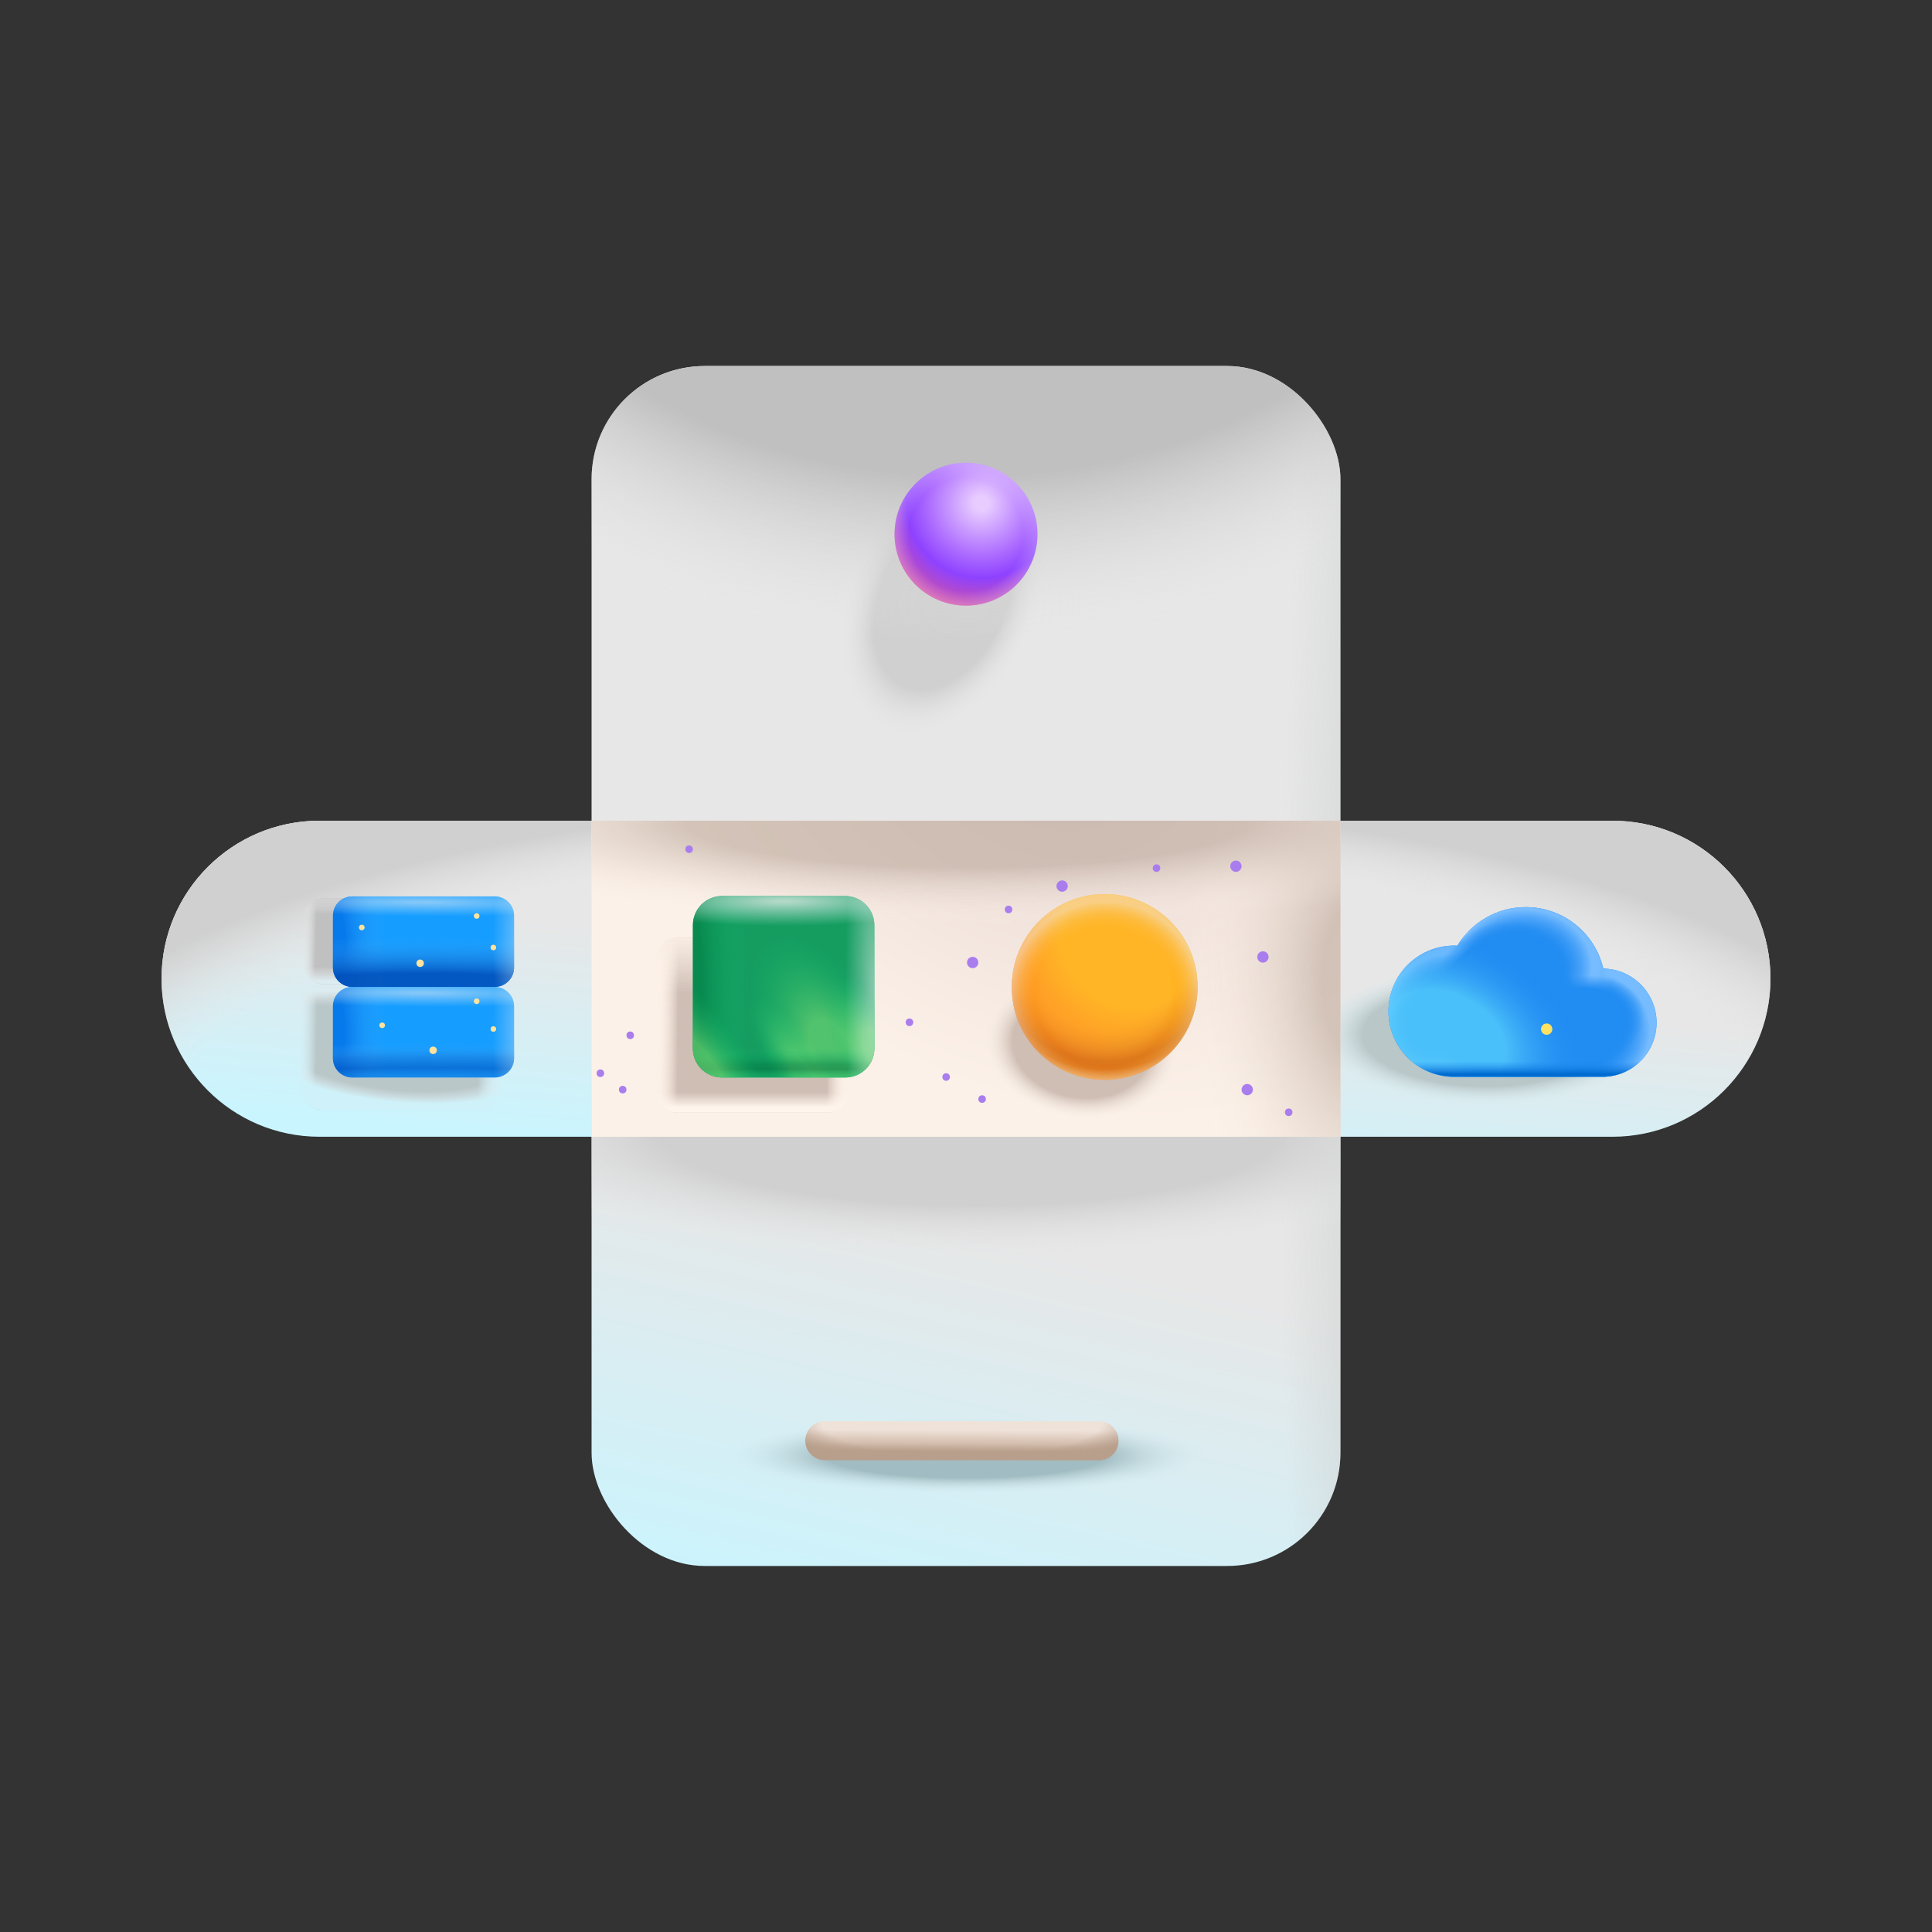 <svg width="512" height="512" viewBox="0 0 512 512" fill="none" xmlns="http://www.w3.org/2000/svg">
<rect x="0" y="0" width="512" height="512" fill="#333333" stroke="none"/>
<path d="M42.809 259.375C42.809 236.248 61.557 217.5 84.684 217.5H427.316C450.443 217.5 469.191 236.248 469.191 259.375C469.191 282.502 450.443 301.251 427.316 301.251H84.684C61.557 301.251 42.809 282.502 42.809 259.375Z" fill="url(#paint0_linear_7780_8289)"/>
<path d="M42.809 259.375C42.809 236.248 61.557 217.5 84.684 217.5H427.316C450.443 217.5 469.191 236.248 469.191 259.375C469.191 282.502 450.443 301.251 427.316 301.251H84.684C61.557 301.251 42.809 282.502 42.809 259.375Z" fill="url(#paint1_radial_7780_8289)"/>
<path d="M42.809 259.375C42.809 236.248 61.557 217.5 84.684 217.5H427.316C450.443 217.5 469.191 236.248 469.191 259.375C469.191 282.502 450.443 301.251 427.316 301.251H84.684C61.557 301.251 42.809 282.502 42.809 259.375Z" fill="url(#paint2_radial_7780_8289)"/>
<path d="M42.809 259.375C42.809 236.248 61.557 217.5 84.684 217.5H427.316C450.443 217.5 469.191 236.248 469.191 259.375C469.191 282.502 450.443 301.251 427.316 301.251H84.684C61.557 301.251 42.809 282.502 42.809 259.375Z" fill="url(#paint3_radial_7780_8289)"/>
<path d="M42.809 259.375C42.809 236.248 61.557 217.5 84.684 217.5H427.316C450.443 217.5 469.191 236.248 469.191 259.375C469.191 282.502 450.443 301.251 427.316 301.251H84.684C61.557 301.251 42.809 282.502 42.809 259.375Z" fill="url(#paint4_radial_7780_8289)"/>
<rect x="156.772" y="97" width="198.455" height="318" rx="30" fill="url(#paint5_linear_7780_8289)"/>
<rect x="156.772" y="97" width="198.455" height="318" rx="30" fill="url(#paint6_radial_7780_8289)"/>
<rect x="156.772" y="97" width="198.455" height="318" rx="30" fill="url(#paint7_radial_7780_8289)" fill-opacity="0.9"/>
<rect x="156.772" y="97" width="198.455" height="318" rx="30" fill="url(#paint8_radial_7780_8289)" fill-opacity="0.9"/>
<rect x="156.772" y="97" width="198.455" height="318" rx="30" fill="url(#paint9_radial_7780_8289)"/>
<rect x="156.772" y="97" width="198.455" height="318" rx="30" fill="url(#paint10_radial_7780_8289)"/>
<path d="M291.271 376.654L218.566 376.627C215.725 376.627 213.422 378.934 213.422 381.781C213.423 384.627 215.726 386.936 218.567 386.936L291.272 386.963C294.113 386.963 296.415 384.656 296.415 381.81C296.415 378.963 294.112 376.655 291.271 376.654Z" fill="url(#paint11_linear_7780_8289)"/>
<path d="M291.271 376.654L218.566 376.627C215.725 376.627 213.422 378.934 213.422 381.781C213.423 384.627 215.726 386.936 218.567 386.936L291.272 386.963C294.113 386.963 296.415 384.656 296.415 381.81C296.415 378.963 294.112 376.655 291.271 376.654Z" fill="url(#paint12_radial_7780_8289)"/>
<path d="M355.228 217.5H156.772V301.251H355.228V217.5Z" fill="url(#paint13_radial_7780_8289)"/>
<path d="M355.228 217.5H156.772V301.251H355.228V217.5Z" fill="url(#paint14_radial_7780_8289)" fill-opacity="0.6"/>
<path d="M355.228 217.5H156.772V301.251H355.228V217.5Z" fill="url(#paint15_radial_7780_8289)" fill-opacity="0.6"/>
<path d="M283.968 296.854C298.436 298.807 311.366 291.499 312.846 280.532C314.326 269.565 303.797 259.091 289.328 257.138C274.859 255.186 261.93 262.493 260.45 273.46C258.969 284.428 269.499 294.901 283.968 296.854Z" fill="url(#paint16_radial_7780_8289)"/>
<rect x="173.938" y="248.553" width="50.813" height="46.303" rx="5.458" fill="url(#paint17_linear_7780_8289)"/>
<rect x="173.938" y="248.553" width="50.813" height="46.303" rx="5.458" fill="url(#paint18_linear_7780_8289)"/>
<rect x="173.938" y="248.553" width="50.813" height="46.303" rx="5.458" fill="url(#paint19_linear_7780_8289)"/>
<rect x="80.288" y="238.069" width="48.661" height="22.737" rx="5.438" fill="url(#paint20_linear_7780_8289)"/>
<rect x="80.288" y="238.069" width="48.661" height="22.737" rx="5.438" fill="url(#paint21_linear_7780_8289)"/>
<rect x="80.288" y="238.069" width="48.661" height="22.737" rx="5.438" fill="url(#paint22_linear_7780_8289)"/>
<path d="M79.436 267.124C79.359 264.068 81.816 261.55 84.873 261.55H127.079C130.083 261.55 132.518 263.985 132.518 266.988V288.667C132.518 291.67 130.083 294.105 127.079 294.105H85.416C82.466 294.105 80.053 291.752 79.979 288.803L79.436 267.124Z" fill="url(#paint23_linear_7780_8289)"/>
<path d="M79.436 267.124C79.359 264.068 81.816 261.55 84.873 261.55H127.079C130.083 261.55 132.518 263.985 132.518 266.988V288.667C132.518 291.67 130.083 294.105 127.079 294.105H85.416C82.466 294.105 80.053 291.752 79.979 288.803L79.436 267.124Z" fill="url(#paint24_radial_7780_8289)"/>
<path d="M79.436 267.124C79.359 264.068 81.816 261.55 84.873 261.55H127.079C130.083 261.55 132.518 263.985 132.518 266.988V288.667C132.518 291.67 130.083 294.105 127.079 294.105H85.416C82.466 294.105 80.053 291.752 79.979 288.803L79.436 267.124Z" fill="url(#paint25_linear_7780_8289)"/>
<circle cx="250.74" cy="285.42" r="1" transform="rotate(-90 250.74 285.42)" fill="#A97DEE"/>
<circle cx="306.49" cy="230.056" r="1" transform="rotate(-90 306.49 230.056)" fill="#A97DEE"/>
<circle cx="182.626" cy="225.056" r="1" transform="rotate(-90 182.626 225.056)" fill="#A97DEE"/>
<circle cx="167.02" cy="274.363" r="1" transform="rotate(-90 167.02 274.363)" fill="#A97DEE"/>
<circle cx="241.02" cy="270.918" r="1" transform="rotate(-90 241.02 270.918)" fill="#A97DEE"/>
<circle cx="159.11" cy="284.42" r="1" transform="rotate(-90 159.11 284.42)" fill="#A97DEE"/>
<circle cx="260.27" cy="291.265" r="1" transform="rotate(-90 260.27 291.265)" fill="#A97DEE"/>
<circle cx="267.275" cy="241.015" r="1" transform="rotate(-90 267.275 241.015)" fill="#A97DEE"/>
<circle cx="341.52" cy="294.765" r="1" transform="rotate(-90 341.52 294.765)" fill="#A97DEE"/>
<circle cx="165.02" cy="288.765" r="1" transform="rotate(-90 165.02 288.765)" fill="#A97DEE"/>
<circle cx="257.77" cy="255.076" r="1.5" transform="rotate(-90 257.77 255.076)" fill="#A97DEE"/>
<circle cx="281.473" cy="234.818" r="1.5" transform="rotate(-90 281.473 234.818)" fill="#A97DEE"/>
<circle cx="330.532" cy="288.765" r="1.5" transform="rotate(-90 330.532 288.765)" fill="#A97DEE"/>
<circle cx="327.532" cy="229.556" r="1.5" transform="rotate(-90 327.532 229.556)" fill="#A97DEE"/>
<circle cx="334.691" cy="253.603" r="1.5" transform="rotate(-90 334.691 253.603)" fill="#A97DEE"/>
<circle cx="256" cy="141.569" r="18.935" fill="url(#paint26_radial_7780_8289)"/>
<circle cx="256" cy="141.569" r="18.935" fill="url(#paint27_radial_7780_8289)" fill-opacity="0.8"/>
<path d="M385.332 285.358C375.738 285.354 367.956 277.576 367.956 267.982C367.956 258.385 375.735 250.605 385.332 250.605C385.629 250.605 385.924 250.613 386.218 250.628C389.912 244.493 396.637 240.39 404.321 240.39C414.324 240.39 422.702 247.344 424.885 256.682C432.705 256.797 439.009 263.172 439.009 271.019C439.009 278.68 433 284.938 425.439 285.337V285.358H385.332Z" fill="url(#paint28_linear_7780_8289)"/>
<path d="M385.332 285.358C375.738 285.354 367.956 277.576 367.956 267.982C367.956 258.385 375.735 250.605 385.332 250.605C385.629 250.605 385.924 250.613 386.218 250.628C389.912 244.493 396.637 240.39 404.321 240.39C414.324 240.39 422.702 247.344 424.885 256.682C432.705 256.797 439.009 263.172 439.009 271.019C439.009 278.68 433 284.938 425.439 285.337V285.358H385.332Z" fill="url(#paint29_radial_7780_8289)"/>
<path d="M385.332 285.358C375.738 285.354 367.956 277.576 367.956 267.982C367.956 258.385 375.735 250.605 385.332 250.605C385.629 250.605 385.924 250.613 386.218 250.628C389.912 244.493 396.637 240.39 404.321 240.39C414.324 240.39 422.702 247.344 424.885 256.682C432.705 256.797 439.009 263.172 439.009 271.019C439.009 278.68 433 284.938 425.439 285.337V285.358H385.332Z" fill="url(#paint30_radial_7780_8289)"/>
<path d="M385.332 285.358C375.738 285.354 367.956 277.576 367.956 267.982C367.956 258.385 375.735 250.605 385.332 250.605C385.629 250.605 385.924 250.613 386.218 250.628C389.912 244.493 396.637 240.39 404.321 240.39C414.324 240.39 422.702 247.344 424.885 256.682C432.705 256.797 439.009 263.172 439.009 271.019C439.009 278.68 433 284.938 425.439 285.337V285.358H385.332Z" fill="url(#paint31_radial_7780_8289)"/>
<path d="M385.332 285.358C375.738 285.354 367.956 277.576 367.956 267.982C367.956 258.385 375.735 250.605 385.332 250.605C385.629 250.605 385.924 250.613 386.218 250.628C389.912 244.493 396.637 240.39 404.321 240.39C414.324 240.39 422.702 247.344 424.885 256.682C432.705 256.797 439.009 263.172 439.009 271.019C439.009 278.68 433 284.938 425.439 285.337V285.358H385.332Z" fill="url(#paint32_radial_7780_8289)"/>
<path d="M385.332 285.358C375.738 285.354 367.956 277.576 367.956 267.982C367.956 258.385 375.735 250.605 385.332 250.605C385.629 250.605 385.924 250.613 386.218 250.628C389.912 244.493 396.637 240.39 404.321 240.39C414.324 240.39 422.702 247.344 424.885 256.682C432.705 256.797 439.009 263.172 439.009 271.019C439.009 278.68 433 284.938 425.439 285.337V285.358H385.332Z" fill="url(#paint33_radial_7780_8289)"/>
<path d="M385.332 285.358C375.738 285.354 367.956 277.576 367.956 267.982C367.956 258.385 375.735 250.605 385.332 250.605C385.629 250.605 385.924 250.613 386.218 250.628C389.912 244.493 396.637 240.39 404.321 240.39C414.324 240.39 422.702 247.344 424.885 256.682C432.705 256.797 439.009 263.172 439.009 271.019C439.009 278.68 433 284.938 425.439 285.337V285.358H385.332Z" fill="url(#paint34_radial_7780_8289)"/>
<path d="M385.332 285.358C375.738 285.354 367.956 277.576 367.956 267.982C367.956 258.385 375.735 250.605 385.332 250.605C385.629 250.605 385.924 250.613 386.218 250.628C389.912 244.493 396.637 240.39 404.321 240.39C414.324 240.39 422.702 247.344 424.885 256.682C432.705 256.797 439.009 263.172 439.009 271.019C439.009 278.68 433 284.938 425.439 285.337V285.358H385.332Z" fill="url(#paint35_radial_7780_8289)"/>
<path d="M385.332 285.358C375.738 285.354 367.956 277.576 367.956 267.982C367.956 258.385 375.735 250.605 385.332 250.605C385.629 250.605 385.924 250.613 386.218 250.628C389.912 244.493 396.637 240.39 404.321 240.39C414.324 240.39 422.702 247.344 424.885 256.682C432.705 256.797 439.009 263.172 439.009 271.019C439.009 278.68 433 284.938 425.439 285.337V285.358H385.332Z" fill="url(#paint36_radial_7780_8289)" fill-opacity="0.6"/>
<path d="M385.332 285.358C375.738 285.354 367.956 277.576 367.956 267.982C367.956 258.385 375.735 250.605 385.332 250.605C385.629 250.605 385.924 250.613 386.218 250.628C389.912 244.493 396.637 240.39 404.321 240.39C414.324 240.39 422.702 247.344 424.885 256.682C432.705 256.797 439.009 263.172 439.009 271.019C439.009 278.68 433 284.938 425.439 285.337V285.358H385.332Z" fill="url(#paint37_linear_7780_8289)"/>
<circle cx="409.884" cy="272.728" r="1.5" fill="#FFE261"/>
<path d="M93.364 261.548C90.53 261.548 88.233 263.845 88.233 266.678L88.233 280.416C88.233 283.249 90.53 285.546 93.364 285.546L131.1 285.546C133.933 285.546 136.23 283.249 136.23 280.416V266.678C136.23 263.845 133.933 261.548 131.1 261.548L93.364 261.548Z" fill="#159DFF"/>
<path d="M93.364 261.548C90.53 261.548 88.233 263.845 88.233 266.678L88.233 280.416C88.233 283.249 90.53 285.546 93.364 285.546L131.1 285.546C133.933 285.546 136.23 283.249 136.23 280.416V266.678C136.23 263.845 133.933 261.548 131.1 261.548L93.364 261.548Z" fill="url(#paint38_radial_7780_8289)" fill-opacity="0.7"/>
<path d="M93.364 261.548C90.53 261.548 88.233 263.845 88.233 266.678L88.233 280.416C88.233 283.249 90.53 285.546 93.364 285.546L131.1 285.546C133.933 285.546 136.23 283.249 136.23 280.416V266.678C136.23 263.845 133.933 261.548 131.1 261.548L93.364 261.548Z" fill="url(#paint39_radial_7780_8289)" fill-opacity="0.5"/>
<path d="M93.364 261.548C90.53 261.548 88.233 263.845 88.233 266.678L88.233 280.416C88.233 283.249 90.53 285.546 93.364 285.546L131.1 285.546C133.933 285.546 136.23 283.249 136.23 280.416V266.678C136.23 263.845 133.933 261.548 131.1 261.548L93.364 261.548Z" fill="url(#paint40_radial_7780_8289)" fill-opacity="0.5"/>
<path d="M93.364 261.548C90.53 261.548 88.233 263.845 88.233 266.678L88.233 280.416C88.233 283.249 90.53 285.546 93.364 285.546L131.1 285.546C133.933 285.546 136.23 283.249 136.23 280.416V266.678C136.23 263.845 133.933 261.548 131.1 261.548L93.364 261.548Z" fill="url(#paint41_radial_7780_8289)" fill-opacity="0.5"/>
<path d="M93.364 237.551C90.53 237.551 88.233 239.848 88.233 242.681L88.233 256.419C88.233 259.252 90.53 261.549 93.364 261.549H131.1C133.933 261.549 136.23 259.252 136.23 256.419V242.681C136.23 239.848 133.933 237.551 131.1 237.551L93.364 237.551Z" fill="#159DFF"/>
<path d="M93.364 237.551C90.53 237.551 88.233 239.848 88.233 242.681L88.233 256.419C88.233 259.252 90.53 261.549 93.364 261.549H131.1C133.933 261.549 136.23 259.252 136.23 256.419V242.681C136.23 239.848 133.933 237.551 131.1 237.551L93.364 237.551Z" fill="url(#paint42_radial_7780_8289)" fill-opacity="0.7"/>
<path d="M93.364 237.551C90.53 237.551 88.233 239.848 88.233 242.681L88.233 256.419C88.233 259.252 90.53 261.549 93.364 261.549H131.1C133.933 261.549 136.23 259.252 136.23 256.419V242.681C136.23 239.848 133.933 237.551 131.1 237.551L93.364 237.551Z" fill="url(#paint43_radial_7780_8289)" fill-opacity="0.8"/>
<path d="M93.364 237.551C90.53 237.551 88.233 239.848 88.233 242.681L88.233 256.419C88.233 259.252 90.53 261.549 93.364 261.549H131.1C133.933 261.549 136.23 259.252 136.23 256.419V242.681C136.23 239.848 133.933 237.551 131.1 237.551L93.364 237.551Z" fill="url(#paint44_radial_7780_8289)" fill-opacity="0.5"/>
<path d="M93.364 237.551C90.53 237.551 88.233 239.848 88.233 242.681L88.233 256.419C88.233 259.252 90.53 261.549 93.364 261.549H131.1C133.933 261.549 136.23 259.252 136.23 256.419V242.681C136.23 239.848 133.933 237.551 131.1 237.551L93.364 237.551Z" fill="url(#paint45_radial_7780_8289)" fill-opacity="0.5"/>
<circle cx="130.744" cy="251.094" r="0.737" fill="#FEE39E"/>
<circle cx="126.325" cy="242.746" r="0.737" fill="#FEE39E"/>
<circle cx="126.325" cy="265.334" r="0.737" fill="#FEE39E"/>
<circle cx="111.348" cy="255.267" r="0.982" fill="#FEE39E"/>
<circle cx="114.786" cy="278.345" r="0.982" fill="#FEE39E"/>
<circle cx="130.744" cy="272.698" r="0.737" fill="#FEE39E"/>
<circle cx="101.282" cy="271.717" r="0.737" fill="#FEE39E"/>
<circle cx="95.881" cy="245.788" r="0.737" fill="#FEE39E"/>
<path d="M191.335 237.461C187.078 237.461 183.626 240.912 183.626 245.17L183.626 277.837C183.626 282.095 187.078 285.546 191.335 285.546H224.003C228.26 285.546 231.711 282.095 231.711 277.837V245.17C231.711 240.912 228.26 237.461 224.003 237.461L191.335 237.461Z" fill="#2BBE7C"/>
<path d="M191.335 237.461C187.078 237.461 183.626 240.912 183.626 245.17L183.626 277.837C183.626 282.095 187.078 285.546 191.335 285.546H224.003C228.26 285.546 231.711 282.095 231.711 277.837V245.17C231.711 240.912 228.26 237.461 224.003 237.461L191.335 237.461Z" fill="#007D44" fill-opacity="0.5"/>
<path d="M191.335 237.461C187.078 237.461 183.626 240.912 183.626 245.17L183.626 277.837C183.626 282.095 187.078 285.546 191.335 285.546H224.003C228.26 285.546 231.711 282.095 231.711 277.837V245.17C231.711 240.912 228.26 237.461 224.003 237.461L191.335 237.461Z" fill="url(#paint46_radial_7780_8289)" fill-opacity="0.5"/>
<path d="M191.335 237.461C187.078 237.461 183.626 240.912 183.626 245.17L183.626 277.837C183.626 282.095 187.078 285.546 191.335 285.546H224.003C228.26 285.546 231.711 282.095 231.711 277.837V245.17C231.711 240.912 228.26 237.461 224.003 237.461L191.335 237.461Z" fill="url(#paint47_radial_7780_8289)" fill-opacity="0.5"/>
<path d="M191.335 237.461C187.078 237.461 183.626 240.912 183.626 245.17L183.626 277.837C183.626 282.095 187.078 285.546 191.335 285.546H224.003C228.26 285.546 231.711 282.095 231.711 277.837V245.17C231.711 240.912 228.26 237.461 224.003 237.461L191.335 237.461Z" fill="url(#paint48_radial_7780_8289)" fill-opacity="0.6"/>
<path d="M191.335 237.461C187.078 237.461 183.626 240.912 183.626 245.17L183.626 277.837C183.626 282.095 187.078 285.546 191.335 285.546H224.003C228.26 285.546 231.711 282.095 231.711 277.837V245.17C231.711 240.912 228.26 237.461 224.003 237.461L191.335 237.461Z" fill="url(#paint49_radial_7780_8289)" fill-opacity="0.5"/>
<path d="M191.335 237.461C187.078 237.461 183.626 240.912 183.626 245.17L183.626 277.837C183.626 282.095 187.078 285.546 191.335 285.546H224.003C228.26 285.546 231.711 282.095 231.711 277.837V245.17C231.711 240.912 228.26 237.461 224.003 237.461L191.335 237.461Z" fill="url(#paint50_radial_7780_8289)" fill-opacity="0.5"/>
<path d="M191.335 237.461C187.078 237.461 183.626 240.912 183.626 245.17L183.626 277.837C183.626 282.095 187.078 285.546 191.335 285.546H224.003C228.26 285.546 231.711 282.095 231.711 277.837V245.17C231.711 240.912 228.26 237.461 224.003 237.461L191.335 237.461Z" fill="url(#paint51_radial_7780_8289)" fill-opacity="0.5"/>
<path d="M191.335 237.461C187.078 237.461 183.626 240.912 183.626 245.17L183.626 277.837C183.626 282.095 187.078 285.546 191.335 285.546H224.003C228.26 285.546 231.711 282.095 231.711 277.837V245.17C231.711 240.912 228.26 237.461 224.003 237.461L191.335 237.461Z" fill="url(#paint52_radial_7780_8289)" fill-opacity="0.5"/>
<path d="M191.335 237.461C187.078 237.461 183.626 240.912 183.626 245.17L183.626 277.837C183.626 282.095 187.078 285.546 191.335 285.546H224.003C228.26 285.546 231.711 282.095 231.711 277.837V245.17C231.711 240.912 228.26 237.461 224.003 237.461L191.335 237.461Z" fill="url(#paint53_radial_7780_8289)" fill-opacity="0.7"/>
<path d="M292.755 286.173C306.354 286.173 317.379 275.149 317.379 261.549C317.379 247.95 306.354 236.926 292.755 236.926C279.156 236.926 268.131 247.95 268.131 261.549C268.131 275.149 279.156 286.173 292.755 286.173Z" fill="url(#paint54_radial_7780_8289)"/>
<path d="M292.755 286.173C306.354 286.173 317.379 275.149 317.379 261.549C317.379 247.95 306.354 236.926 292.755 236.926C279.156 236.926 268.131 247.95 268.131 261.549C268.131 275.149 279.156 286.173 292.755 286.173Z" fill="url(#paint55_radial_7780_8289)" fill-opacity="0.15"/>
<path d="M292.755 286.173C306.354 286.173 317.379 275.149 317.379 261.549C317.379 247.95 306.354 236.926 292.755 236.926C279.156 236.926 268.131 247.95 268.131 261.549C268.131 275.149 279.156 286.173 292.755 286.173Z" fill="url(#paint56_radial_7780_8289)" fill-opacity="0.5"/>
<path d="M292.755 286.173C306.354 286.173 317.379 275.149 317.379 261.549C317.379 247.95 306.354 236.926 292.755 236.926C279.156 236.926 268.131 247.95 268.131 261.549C268.131 275.149 279.156 286.173 292.755 286.173Z" fill="url(#paint57_radial_7780_8289)" fill-opacity="0.5"/>
<defs>
<linearGradient id="paint0_linear_7780_8289" x1="311.191" y1="177.5" x2="294.691" y2="357.5" gradientUnits="userSpaceOnUse">
<stop offset="0.452" stop-color="#E7E7E7"/>
<stop offset="0.772" stop-color="#C9F5FF"/>
</linearGradient>
<radialGradient id="paint1_radial_7780_8289" cx="0" cy="0" r="1" gradientUnits="userSpaceOnUse" gradientTransform="translate(474.818 207.343) rotate(53.136) scale(108.845 51.933)">
<stop offset="0.451" stop-color="#D0D0D0"/>
<stop offset="0.893" stop-color="#E9E9E9" stop-opacity="0"/>
</radialGradient>
<radialGradient id="paint2_radial_7780_8289" cx="0" cy="0" r="1" gradientUnits="userSpaceOnUse" gradientTransform="translate(58.054 222.209) rotate(146.66) scale(67.623 32.265)">
<stop offset="0.316" stop-color="#D0D0D0"/>
<stop offset="1" stop-color="#E9E9E9" stop-opacity="0"/>
</radialGradient>
<radialGradient id="paint3_radial_7780_8289" cx="0" cy="0" r="1" gradientUnits="userSpaceOnUse" gradientTransform="translate(256.191 301.5) scale(283 99.862)">
<stop offset="0.742" stop-color="#E9E9E9" stop-opacity="0"/>
<stop offset="0.891" stop-color="#D0D0D0"/>
</radialGradient>
<radialGradient id="paint4_radial_7780_8289" cx="0" cy="0" r="1" gradientUnits="userSpaceOnUse" gradientTransform="translate(393.691 274.5) rotate(0.516) scale(55.502 22.994)">
<stop offset="0.585" stop-color="#B9C7C9"/>
<stop offset="0.806" stop-color="#D9EDF1" stop-opacity="0"/>
</radialGradient>
<linearGradient id="paint5_linear_7780_8289" x1="279.272" y1="94" x2="160.272" y2="602" gradientUnits="userSpaceOnUse">
<stop offset="0.444" stop-color="#E7E7E7"/>
<stop offset="0.663" stop-color="#C9F5FF"/>
</linearGradient>
<radialGradient id="paint6_radial_7780_8289" cx="0" cy="0" r="1" gradientUnits="userSpaceOnUse" gradientTransform="translate(250.163 158.045) rotate(114.1) scale(41.99 26.847)">
<stop offset="0.621" stop-color="#D0D0D0"/>
<stop offset="0.934" stop-color="#E7E7E7" stop-opacity="0"/>
</radialGradient>
<radialGradient id="paint7_radial_7780_8289" cx="0" cy="0" r="1" gradientUnits="userSpaceOnUse" gradientTransform="translate(256 385.75) rotate(90) scale(10.25 64.478)">
<stop offset="0.572" stop-color="#9CB7BD"/>
<stop offset="1" stop-color="#D7EEF3" stop-opacity="0"/>
</radialGradient>
<radialGradient id="paint8_radial_7780_8289" cx="0" cy="0" r="1" gradientUnits="userSpaceOnUse" gradientTransform="translate(455.377 212.809) rotate(-178.716) scale(175.725 983.548)">
<stop offset="0.476" stop-color="#CCCECE"/>
<stop offset="0.656" stop-color="#CCCECE" stop-opacity="0"/>
</radialGradient>
<radialGradient id="paint9_radial_7780_8289" cx="0" cy="0" r="1" gradientUnits="userSpaceOnUse" gradientTransform="translate(256 9.125) rotate(90) scale(209.103 257.553)">
<stop offset="0.562" stop-color="#C0C0C0"/>
<stop offset="0.771" stop-color="#E7E7E7" stop-opacity="0"/>
</radialGradient>
<radialGradient id="paint10_radial_7780_8289" cx="0" cy="0" r="1" gradientUnits="userSpaceOnUse" gradientTransform="translate(256.272 300) rotate(0.319) scale(179.503 42.202)">
<stop offset="0.46" stop-color="#D0D0D0"/>
<stop offset="0.806" stop-color="#E9E9E9" stop-opacity="0"/>
</radialGradient>
<linearGradient id="paint11_linear_7780_8289" x1="210.66" y1="364.434" x2="210.541" y2="388.42" gradientUnits="userSpaceOnUse">
<stop offset="0.598" stop-color="#EFE2D9"/>
<stop offset="0.74" stop-color="#D5BFAF"/>
<stop offset="0.832" stop-color="#B89F8C"/>
</linearGradient>
<radialGradient id="paint12_radial_7780_8289" cx="0" cy="0" r="1" gradientUnits="userSpaceOnUse" gradientTransform="translate(254.919 376.75) scale(49.522 11.765)">
<stop offset="0.753" stop-color="#B89F8C" stop-opacity="0"/>
<stop offset="1" stop-color="#B89F8C"/>
</radialGradient>
<radialGradient id="paint13_radial_7780_8289" cx="0" cy="0" r="1" gradientUnits="userSpaceOnUse" gradientTransform="translate(273.082 186.667) rotate(123.767) scale(209.259 278.462)">
<stop stop-color="#E6D5D0"/>
<stop offset="0.473" stop-color="#FCF1E8"/>
</radialGradient>
<radialGradient id="paint14_radial_7780_8289" cx="0" cy="0" r="1" gradientUnits="userSpaceOnUse" gradientTransform="translate(362.772 259.375) rotate(-89.706) scale(97.376 53.022)">
<stop offset="0.233" stop-color="#B9A69A"/>
<stop offset="0.915" stop-color="#FFF6EE" stop-opacity="0"/>
</radialGradient>
<radialGradient id="paint15_radial_7780_8289" cx="0" cy="0" r="1" gradientUnits="userSpaceOnUse" gradientTransform="translate(256 217.5) rotate(-180) scale(212.631 35.434)">
<stop offset="0.347" stop-color="#B9A69A"/>
<stop offset="0.769" stop-color="#FFF6EE" stop-opacity="0"/>
</radialGradient>
<radialGradient id="paint16_radial_7780_8289" cx="0" cy="0" r="1" gradientUnits="userSpaceOnUse" gradientTransform="translate(286.648 276.996) rotate(97.687) scale(20.038 26.436)">
<stop offset="0.695" stop-color="#CFBEB4"/>
<stop offset="1" stop-color="#FFF7EF" stop-opacity="0"/>
</radialGradient>
<linearGradient id="paint17_linear_7780_8289" x1="173.938" y1="269.459" x2="224.75" y2="270.04" gradientUnits="userSpaceOnUse">
<stop stop-color="#FFF4EB" stop-opacity="0"/>
<stop offset="0.114" stop-color="#CFBEB4"/>
<stop offset="0.893" stop-color="#CFBEB4"/>
<stop offset="1" stop-color="#FFF4EB" stop-opacity="0"/>
</linearGradient>
<linearGradient id="paint18_linear_7780_8289" x1="199.344" y1="248.553" x2="199.344" y2="263.1" gradientUnits="userSpaceOnUse">
<stop stop-color="#F8ECE3"/>
<stop offset="1" stop-color="#FFF4EB" stop-opacity="0"/>
</linearGradient>
<linearGradient id="paint19_linear_7780_8289" x1="199.344" y1="294.855" x2="199.344" y2="254.507" gradientUnits="userSpaceOnUse">
<stop offset="0.035" stop-color="#FFF4EB"/>
<stop offset="0.133" stop-color="#FFF4EB" stop-opacity="0"/>
</linearGradient>
<linearGradient id="paint20_linear_7780_8289" x1="80.288" y1="248.335" x2="128.93" y2="249.42" gradientUnits="userSpaceOnUse">
<stop stop-color="#E6E6E6" stop-opacity="0"/>
<stop offset="0.07" stop-color="#C0C0C0"/>
<stop offset="0.893" stop-color="#C0C0C0"/>
<stop offset="1" stop-color="#E6E6E6" stop-opacity="0"/>
</linearGradient>
<linearGradient id="paint21_linear_7780_8289" x1="104.618" y1="238.069" x2="104.618" y2="242.241" gradientUnits="userSpaceOnUse">
<stop stop-color="#D1D1D1"/>
<stop offset="1" stop-color="#E6E6E6" stop-opacity="0"/>
</linearGradient>
<linearGradient id="paint22_linear_7780_8289" x1="104.618" y1="260.807" x2="104.618" y2="240.993" gradientUnits="userSpaceOnUse">
<stop offset="0.035" stop-color="#DCECF0"/>
<stop offset="0.237" stop-color="#E3E8E9" stop-opacity="0"/>
</linearGradient>
<linearGradient id="paint23_linear_7780_8289" x1="79.296" y1="276.249" x2="132.508" y2="277.155" gradientUnits="userSpaceOnUse">
<stop stop-color="#DAECF0" stop-opacity="0"/>
<stop offset="0.085" stop-color="#B9C7C9"/>
<stop offset="0.893" stop-color="#B9C7C9"/>
<stop offset="1" stop-color="#DAECF0" stop-opacity="0"/>
</linearGradient>
<radialGradient id="paint24_radial_7780_8289" cx="0" cy="0" r="1" gradientUnits="userSpaceOnUse" gradientTransform="translate(104.023 276.54) rotate(-83.555) scale(16.784 45.289)">
<stop offset="0.724" stop-color="#E0E9EB" stop-opacity="0"/>
<stop offset="0.919" stop-color="#CFF2FA"/>
</radialGradient>
<linearGradient id="paint25_linear_7780_8289" x1="87.614" y1="261.55" x2="87.364" y2="283" gradientUnits="userSpaceOnUse">
<stop offset="0.035" stop-color="#DCECF0"/>
<stop offset="0.237" stop-color="#E3E8E9" stop-opacity="0"/>
</linearGradient>
<radialGradient id="paint26_radial_7780_8289" cx="0" cy="0" r="1" gradientUnits="userSpaceOnUse" gradientTransform="translate(260.06 133.396) rotate(120.18) scale(38.778)">
<stop offset="0.05" stop-color="#E8CCFF"/>
<stop offset="0.23" stop-color="#C594FF"/>
<stop offset="0.36" stop-color="#AD6CFF"/>
<stop offset="0.51" stop-color="#8E42FF"/>
<stop offset="0.78" stop-color="#E0538F"/>
</radialGradient>
<radialGradient id="paint27_radial_7780_8289" cx="0" cy="0" r="1" gradientUnits="userSpaceOnUse" gradientTransform="translate(255.998 141.585) rotate(97.82) scale(33.613)">
<stop offset="0.45" stop-color="white" stop-opacity="0"/>
<stop offset="0.84" stop-color="white"/>
</radialGradient>
<linearGradient id="paint28_linear_7780_8289" x1="403.482" y1="240.39" x2="403.482" y2="285.358" gradientUnits="userSpaceOnUse">
<stop offset="0.908" stop-color="#208CF2"/>
</linearGradient>
<radialGradient id="paint29_radial_7780_8289" cx="0" cy="0" r="1" gradientUnits="userSpaceOnUse" gradientTransform="translate(417.04 274.331) rotate(166.906) scale(48.673 40.257)">
<stop offset="0.222" stop-color="#218CF2" stop-opacity="0"/>
<stop offset="0.422" stop-color="#77BCFF"/>
<stop offset="0.518" stop-color="#77BCFF"/>
<stop offset="0.547" stop-color="#218CF2" stop-opacity="0"/>
</radialGradient>
<radialGradient id="paint30_radial_7780_8289" cx="0" cy="0" r="1" gradientUnits="userSpaceOnUse" gradientTransform="translate(406.665 258.456) rotate(136.332) scale(38.017 31.748)">
<stop offset="0.422" stop-color="#218CF2"/>
<stop offset="0.547" stop-color="#218CF2" stop-opacity="0"/>
</radialGradient>
<radialGradient id="paint31_radial_7780_8289" cx="0" cy="0" r="1" gradientUnits="userSpaceOnUse" gradientTransform="translate(403.482 256.581) rotate(86.173) scale(32.698 38.681)">
<stop offset="0.24" stop-color="#218CF2" stop-opacity="0"/>
<stop offset="0.475" stop-color="#77BCFF"/>
<stop offset="0.518" stop-color="#77BCFF"/>
<stop offset="0.633" stop-color="#77BCFF" stop-opacity="0"/>
</radialGradient>
<radialGradient id="paint32_radial_7780_8289" cx="0" cy="0" r="1" gradientUnits="userSpaceOnUse" gradientTransform="translate(394.915 272.956) rotate(-162.826) scale(52.072 43.485)">
<stop offset="0.483" stop-color="#218CF2"/>
<stop offset="0.547" stop-color="#218CF2" stop-opacity="0"/>
</radialGradient>
<radialGradient id="paint33_radial_7780_8289" cx="0" cy="0" r="1" gradientUnits="userSpaceOnUse" gradientTransform="translate(418.04 271.081) rotate(168.503) scale(30.104 20.896)">
<stop offset="0.43" stop-color="#218CF2"/>
<stop offset="0.596" stop-color="#218CF2" stop-opacity="0"/>
</radialGradient>
<radialGradient id="paint34_radial_7780_8289" cx="0" cy="0" r="1" gradientUnits="userSpaceOnUse" gradientTransform="translate(381.665 269.331) rotate(39.629) scale(31.161 36.863)">
<stop offset="0.259" stop-color="#218CF2" stop-opacity="0"/>
<stop offset="0.475" stop-color="#77BCFF"/>
<stop offset="0.518" stop-color="#77BCFF"/>
<stop offset="0.633" stop-color="#77BCFF" stop-opacity="0"/>
</radialGradient>
<radialGradient id="paint35_radial_7780_8289" cx="0" cy="0" r="1" gradientUnits="userSpaceOnUse" gradientTransform="translate(397.415 266.456) rotate(112.834) scale(38.654 32.425)">
<stop offset="0.483" stop-color="#218CF2"/>
<stop offset="0.596" stop-color="#218CF2" stop-opacity="0"/>
</radialGradient>
<radialGradient id="paint36_radial_7780_8289" cx="0" cy="0" r="1" gradientUnits="userSpaceOnUse" gradientTransform="translate(383.165 274.956) rotate(115.685) scale(76.427 109.014)">
<stop offset="0.151" stop-color="#66E3FF"/>
<stop offset="0.352" stop-color="#218CF2" stop-opacity="0"/>
</radialGradient>
<linearGradient id="paint37_linear_7780_8289" x1="403.482" y1="240.39" x2="403.482" y2="285.358" gradientUnits="userSpaceOnUse">
<stop offset="0.908" stop-color="#208CF2" stop-opacity="0"/>
<stop offset="0.983" stop-color="#006CD1"/>
</linearGradient>
<radialGradient id="paint38_radial_7780_8289" cx="0" cy="0" r="1" gradientUnits="userSpaceOnUse" gradientTransform="translate(86.79 273.522) rotate(-180) scale(18.21 51.182)">
<stop offset="0.245" stop-color="#0069E3"/>
<stop offset="0.867" stop-color="#3FAEFF" stop-opacity="0"/>
</radialGradient>
<radialGradient id="paint39_radial_7780_8289" cx="0" cy="0" r="1" gradientUnits="userSpaceOnUse" gradientTransform="translate(112.384 286.585) rotate(90) scale(13.339 217.528)">
<stop stop-color="#207BD9" stop-opacity="0.5"/>
<stop offset="0.267" stop-color="#0047B2"/>
<stop offset="0.499" stop-color="#207BD9"/>
<stop offset="0.753" stop-color="#3FAEFF" stop-opacity="0"/>
</radialGradient>
<radialGradient id="paint40_radial_7780_8289" cx="0" cy="0" r="1" gradientUnits="userSpaceOnUse" gradientTransform="translate(139.061 273.389) scale(13.082 46.548)">
<stop stop-color="#F2F1F3"/>
<stop offset="0.659" stop-color="#D9EEF3" stop-opacity="0"/>
</radialGradient>
<radialGradient id="paint41_radial_7780_8289" cx="0" cy="0" r="1" gradientUnits="userSpaceOnUse" gradientTransform="translate(112.127 263.129) rotate(-89.578) scale(7.432 105.778)">
<stop offset="0.027" stop-color="#F2F1F3"/>
<stop offset="0.5" stop-color="#D9EEF3" stop-opacity="0"/>
</radialGradient>
<radialGradient id="paint42_radial_7780_8289" cx="0" cy="0" r="1" gradientUnits="userSpaceOnUse" gradientTransform="translate(86.79 249.525) rotate(-180) scale(18.21 51.181)">
<stop offset="0.245" stop-color="#0069E3"/>
<stop offset="0.867" stop-color="#3FAEFF" stop-opacity="0"/>
</radialGradient>
<radialGradient id="paint43_radial_7780_8289" cx="0" cy="0" r="1" gradientUnits="userSpaceOnUse" gradientTransform="translate(112.127 261.705) rotate(90) scale(13.339 134.053)">
<stop offset="0.285" stop-color="#0047B2"/>
<stop offset="1" stop-color="#3FAEFF" stop-opacity="0"/>
</radialGradient>
<radialGradient id="paint44_radial_7780_8289" cx="0" cy="0" r="1" gradientUnits="userSpaceOnUse" gradientTransform="translate(139.061 249.392) scale(13.082 46.547)">
<stop stop-color="#F2F1F3"/>
<stop offset="0.659" stop-color="#D9EEF3" stop-opacity="0"/>
</radialGradient>
<radialGradient id="paint45_radial_7780_8289" cx="0" cy="0" r="1" gradientUnits="userSpaceOnUse" gradientTransform="translate(112.127 239.131) rotate(-89.578) scale(7.432 105.778)">
<stop offset="0.027" stop-color="#F2F1F3"/>
<stop offset="0.5" stop-color="#D9EEF3" stop-opacity="0"/>
</radialGradient>
<radialGradient id="paint46_radial_7780_8289" cx="0" cy="0" r="1" gradientUnits="userSpaceOnUse" gradientTransform="translate(214.814 287.921) rotate(57.095) scale(31.218 8.313)">
<stop offset="0.298" stop-color="#8EE779"/>
<stop offset="0.916" stop-color="#0EC06F" stop-opacity="0"/>
</radialGradient>
<radialGradient id="paint47_radial_7780_8289" cx="0" cy="0" r="1" gradientUnits="userSpaceOnUse" gradientTransform="translate(222.009 280.983) rotate(60.662) scale(40.383 18.493)">
<stop offset="0.298" stop-color="#8EE779"/>
<stop offset="0.916" stop-color="#0EC06F" stop-opacity="0"/>
</radialGradient>
<radialGradient id="paint48_radial_7780_8289" cx="0" cy="0" r="1" gradientUnits="userSpaceOnUse" gradientTransform="translate(182.18 261.454) rotate(-180) scale(18.244 102.551)">
<stop offset="0.221" stop-color="#007D44"/>
<stop offset="0.867" stop-color="#0EC06F" stop-opacity="0"/>
</radialGradient>
<radialGradient id="paint49_radial_7780_8289" cx="0" cy="0" r="1" gradientUnits="userSpaceOnUse" gradientTransform="translate(207.619 292.289) rotate(-90) scale(14.39 740.046)">
<stop offset="0.447" stop-color="#0EC06F" stop-opacity="0.5"/>
<stop offset="0.618" stop-color="#026E3D"/>
<stop offset="0.714" stop-color="#007D44"/>
<stop offset="1" stop-color="#0EC06F" stop-opacity="0"/>
</radialGradient>
<radialGradient id="paint50_radial_7780_8289" cx="0" cy="0" r="1" gradientUnits="userSpaceOnUse" gradientTransform="translate(233.315 279.441) rotate(58.431) scale(25.032 11.047)">
<stop offset="0.298" stop-color="#8EE779"/>
<stop offset="0.916" stop-color="#0EC06F" stop-opacity="0"/>
</radialGradient>
<radialGradient id="paint51_radial_7780_8289" cx="0" cy="0" r="1" gradientUnits="userSpaceOnUse" gradientTransform="translate(185.777 288.178) rotate(55.981) scale(49.603 16.936)">
<stop offset="0.385" stop-color="#8EE779"/>
<stop offset="0.916" stop-color="#0EC06F" stop-opacity="0"/>
</radialGradient>
<radialGradient id="paint52_radial_7780_8289" cx="0" cy="0" r="1" gradientUnits="userSpaceOnUse" gradientTransform="translate(231.773 261.454) scale(15.675 111.543)">
<stop offset="0.027" stop-color="#F2F1F3"/>
<stop offset="0.5" stop-color="#D9EEF3" stop-opacity="0"/>
</radialGradient>
<radialGradient id="paint53_radial_7780_8289" cx="0" cy="0" r="1" gradientUnits="userSpaceOnUse" gradientTransform="translate(207.619 238.842) rotate(-90) scale(13.105 93.257)">
<stop offset="0.027" stop-color="#F2F1F3"/>
<stop offset="0.5" stop-color="#D9EEF3" stop-opacity="0"/>
</radialGradient>
<radialGradient id="paint54_radial_7780_8289" cx="0" cy="0" r="1" gradientUnits="userSpaceOnUse" gradientTransform="translate(300.767 246.936) rotate(112.38) scale(37.906 37.907)">
<stop offset="0.526" stop-color="#FFA800"/>
<stop offset="1" stop-color="#FF7A00"/>
</radialGradient>
<radialGradient id="paint55_radial_7780_8289" cx="0" cy="0" r="1" gradientUnits="userSpaceOnUse" gradientTransform="translate(292.913 261.499) rotate(90) scale(33.423 33.423)">
<stop offset="0.51" stop-color="white"/>
<stop offset="1" stop-color="#FF9496" stop-opacity="0"/>
</radialGradient>
<radialGradient id="paint56_radial_7780_8289" cx="0" cy="0" r="1" gradientUnits="userSpaceOnUse" gradientTransform="translate(292.913 247.814) rotate(92.745) scale(38.468 37.175)">
<stop offset="0.594" stop-color="#FFB527" stop-opacity="0"/>
<stop offset="0.869" stop-color="#BC611B"/>
<stop offset="0.925" stop-color="#BC611B"/>
<stop offset="1" stop-color="#D5C09F"/>
</radialGradient>
<radialGradient id="paint57_radial_7780_8289" cx="0" cy="0" r="1" gradientUnits="userSpaceOnUse" gradientTransform="translate(292.913 264.131) rotate(90) scale(31.055 31.055)">
<stop offset="0.594" stop-color="#FFC852" stop-opacity="0"/>
<stop offset="0.81" stop-color="#F2F1F3"/>
<stop offset="0.925" stop-color="#F2F1F3"/>
<stop offset="1" stop-color="#C35B24"/>
</radialGradient>
</defs>
</svg>

